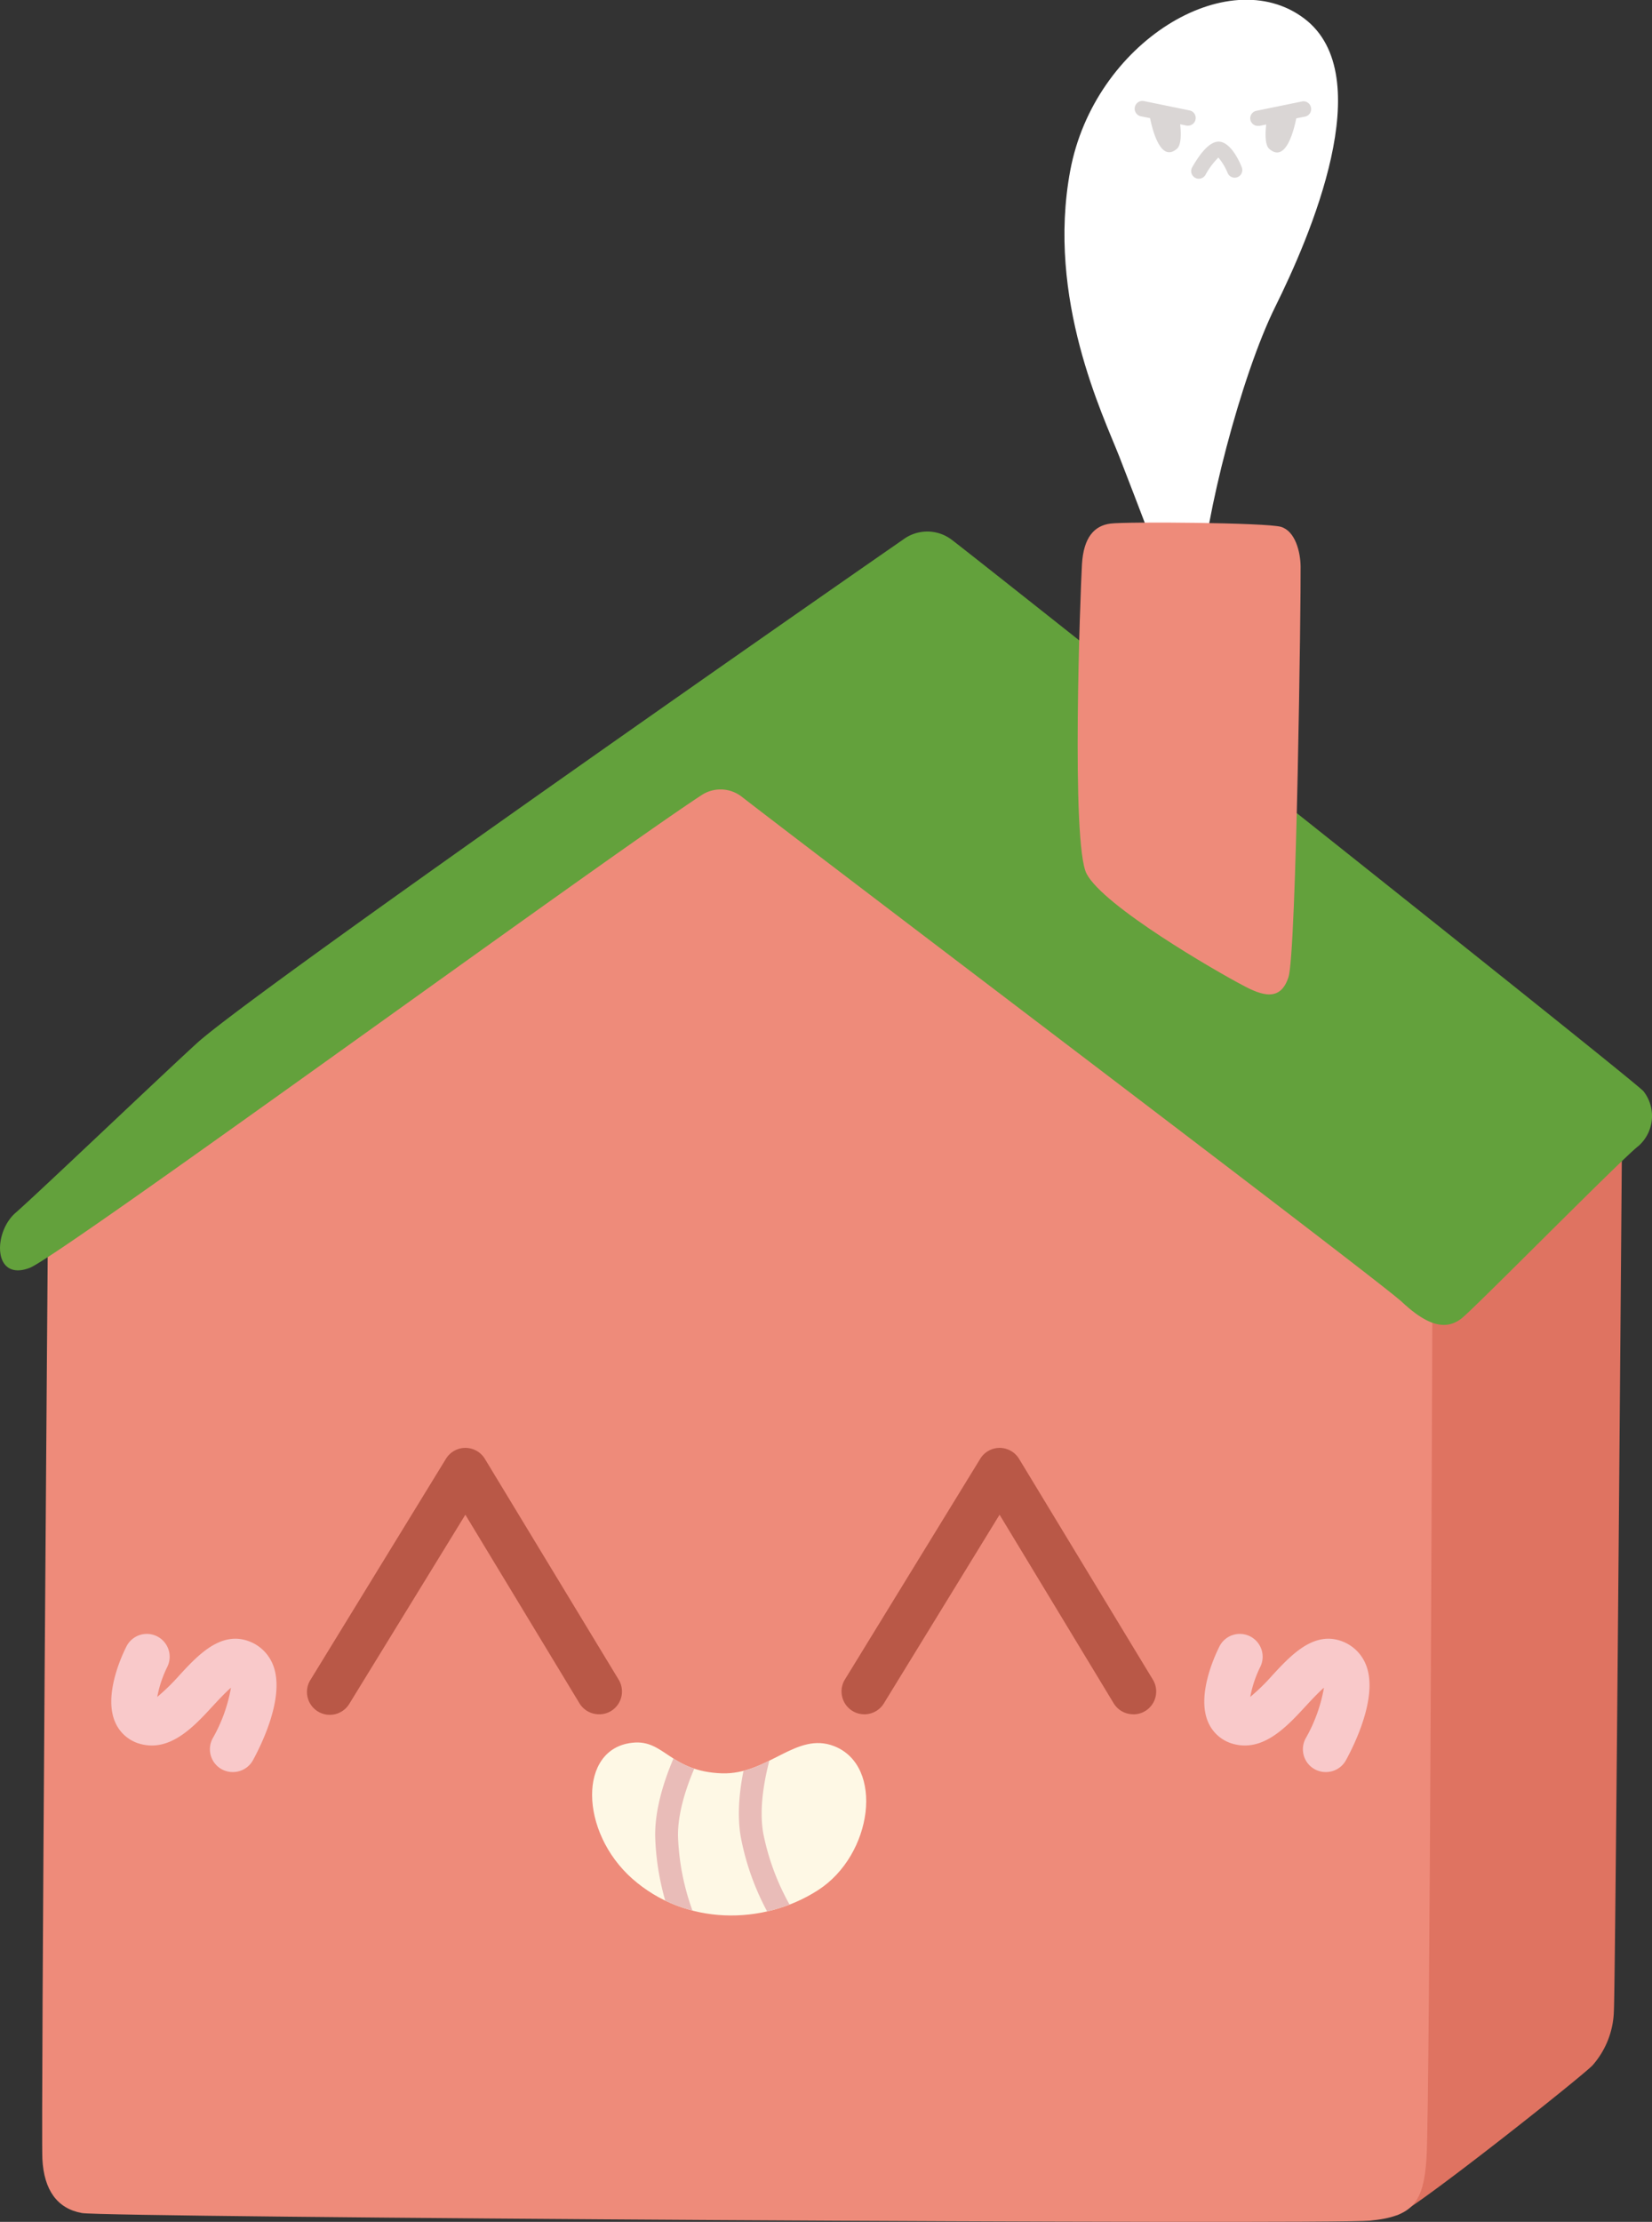 <svg id="Layer_1" data-name="Layer 1" xmlns="http://www.w3.org/2000/svg" xmlns:xlink="http://www.w3.org/1999/xlink" viewBox="0 0 217.15 291.92"><rect x="0" y="0" width="217.15" height="291.92" fill="#333333" stroke="none"/><defs><style>.cls-1{fill:none;}.cls-2{fill:#df7361;}.cls-3{fill:#ee8b7a;}.cls-4{fill:#63a13c;}.cls-5{fill:#fef8e5;}.cls-6{fill:#b95847;}.cls-7{fill:#f9c9ca;}.cls-8{clip-path:url(#clip-path);}.cls-9{fill:#e9bcb8;}.cls-10{fill:#fff;}.cls-11{fill:#dad6d5;}</style><clipPath id="clip-path" transform="translate(-189.47 -277.01)"><path class="cls-1" d="M284.38,510c6.08.18,9.75-5.53,14.74-3.57,6.61,2.59,5.09,14.29-2.14,18.93s-17.42,4.65-24.39-1.51-7.14-17.11,0-17.87C276.79,505.5,277.51,509.77,284.38,510Z"/></clipPath></defs><path class="cls-2" d="M402.72,420.83s-.91,117.32-1.11,120.36a11.25,11.25,0,0,1-2.81,7.18c-1.61,1.65-23.41,18.91-25.74,19.69l.25-124.9Z" transform="translate(-189.47 -277.01)"/><path class="cls-3" d="M377.77,442.07s-.34,111.79-.79,118.48c-.38,5.77-1.73,7.67-7.43,8.22s-166.08-.42-169.31-1-5-3-5.2-7.12.74-123.82.74-123.82l85.52-63.13Z" transform="translate(-189.47 -277.01)"/><path class="cls-4" d="M287.05,381.75a4.54,4.54,0,0,0-5.41-.24c-13.65,8.95-84.29,60.57-88.27,62.08-4.83,1.84-4.83-4.64-1.86-7.23s18.9-17.78,23.84-22.29c7.66-7,90.91-64.86,92.82-66.16a5.31,5.31,0,0,1,6.38,0c2.13,1.56,89.24,70.64,90.94,72.46a5.26,5.26,0,0,1-.64,7.2c-2.13,1.61-21.28,21.05-23.19,22.6s-4.26,1.3-7.87-2.07C370.6,445.13,299.71,391.56,287.05,381.75Z" transform="translate(-189.47 -277.01)"/><path class="cls-5" d="M284.38,510c6.08.18,9.75-5.53,14.74-3.57,6.61,2.59,5.09,14.29-2.14,18.93s-17.42,4.65-24.39-1.51-7.14-17.11,0-17.87C276.79,505.5,277.51,509.77,284.38,510Z" transform="translate(-189.47 -277.01)"/><path class="cls-6" d="M268.21,502.24a3,3,0,0,1-2.57-1.44l-15-24.78-15.22,24.79a3,3,0,1,1-5.11-3.14l17.78-29a3,3,0,0,1,2.56-1.43h0a3,3,0,0,1,2.56,1.45l17.58,29a3,3,0,0,1-1,4.12A2.94,2.94,0,0,1,268.21,502.24Z" transform="translate(-189.47 -277.01)"/><path class="cls-6" d="M338.43,502.24a3,3,0,0,1-2.57-1.44l-15-24.78-15.21,24.79a3,3,0,0,1-5.12-3.14l17.79-29a3,3,0,0,1,2.55-1.43h0a3,3,0,0,1,2.56,1.45l17.58,29a3,3,0,0,1-2.56,4.56Z" transform="translate(-189.47 -277.01)"/><path class="cls-7" d="M363.73,509.83a3,3,0,0,1-1.45-.37,3,3,0,0,1-1.17-4.08,20.52,20.52,0,0,0,2.39-6.63c-.74.63-1.72,1.69-2.39,2.41-2.46,2.67-5.53,6-9.43,5a5,5,0,0,1-3.37-2.81c-1.57-3.44.71-8.54,1.44-10a3,3,0,1,1,5.38,2.66,15.25,15.25,0,0,0-1.32,3.95,26.72,26.72,0,0,0,2.9-2.83c2.41-2.61,5.41-5.85,9.11-4.5a5.43,5.43,0,0,1,3.25,3.24c1.56,4.19-1.68,10.59-2.71,12.46A3,3,0,0,1,363.73,509.83Z" transform="translate(-189.47 -277.01)"/><path class="cls-7" d="M220.06,509.83a3,3,0,0,1-1.45-.37,3,3,0,0,1-1.17-4.08,20.52,20.52,0,0,0,2.39-6.63c-.74.63-1.72,1.69-2.39,2.41-2.46,2.67-5.53,6-9.43,5a5,5,0,0,1-3.37-2.81c-1.57-3.44.7-8.54,1.44-10a3,3,0,1,1,5.38,2.66,15.25,15.25,0,0,0-1.32,3.95,27.66,27.66,0,0,0,2.9-2.83c2.4-2.61,5.41-5.85,9.11-4.5a5.43,5.43,0,0,1,3.25,3.24c1.56,4.19-1.68,10.59-2.71,12.46A3,3,0,0,1,220.06,509.83Z" transform="translate(-189.47 -277.01)"/><g class="cls-8"><path class="cls-9" d="M292.57,531.78a34,34,0,0,1-5.73-13.43c-1.17-6.74,2.18-15,2.32-15.38l2.78,1.13c0,.08-3.17,7.85-2.15,13.74A31.66,31.66,0,0,0,295,530Z" transform="translate(-189.47 -277.01)"/><path class="cls-9" d="M279.11,532.38a34.13,34.13,0,0,1-3.52-14.16c-.07-6.85,4.55-14.5,4.75-14.82L282.9,505c0,.07-4.37,7.25-4.31,13.22a31.71,31.71,0,0,0,3.17,12.8Z" transform="translate(-189.47 -277.01)"/></g><path class="cls-10" d="M343.38,354.71S338.7,342.37,336.6,337s-9.6-20.72-6.45-37.58,20.73-27.5,30.73-20,.73,28.79-3.79,37.91-9.32,27.9-9.72,36.37Z" transform="translate(-189.47 -277.01)"/><path class="cls-11" d="M350,295.66c-1.12-.28-2.4.84-3.82,3.33a1,1,0,0,0,1.74,1,10,10,0,0,1,1.7-2.28,7.69,7.69,0,0,1,1.21,2,1,1,0,1,0,1.84-.78C352.34,298.07,351.33,296,350,295.66Z" transform="translate(-189.47 -277.01)"/><path class="cls-11" d="M361.79,291.12a1,1,0,0,0-1.18-.78l-6,1.23a1,1,0,0,0-.78,1.18,1,1,0,0,0,1,.8l.2,0,.88-.18c-.12,1-.2,2.66.39,3.19,2.11,1.88,3.2-2.2,3.56-4l1.2-.24A1,1,0,0,0,361.79,291.12Z" transform="translate(-189.47 -277.01)"/><path class="cls-11" d="M346.62,292.7a1,1,0,0,0-.78-1.18l-6-1.23a1,1,0,0,0-.4,2l1.2.24c.37,1.8,1.46,5.88,3.56,4,.59-.53.51-2.18.4-3.19l.87.18a.71.71,0,0,0,.2,0A1,1,0,0,0,346.62,292.7Z" transform="translate(-189.47 -277.01)"/><path class="cls-3" d="M360.43,351.45c.05,3.87-.54,50.6-1.59,53.92s-3.54,2.42-6,1.1c-3.51-1.84-18.3-10.38-20.54-14.66-2.07-3.95-.82-37.05-.61-40.65s1.66-5.09,3.75-5.36,20.53-.13,22.41.43S360.41,349.52,360.43,351.45Z" transform="translate(-189.47 -277.01)"/></svg>